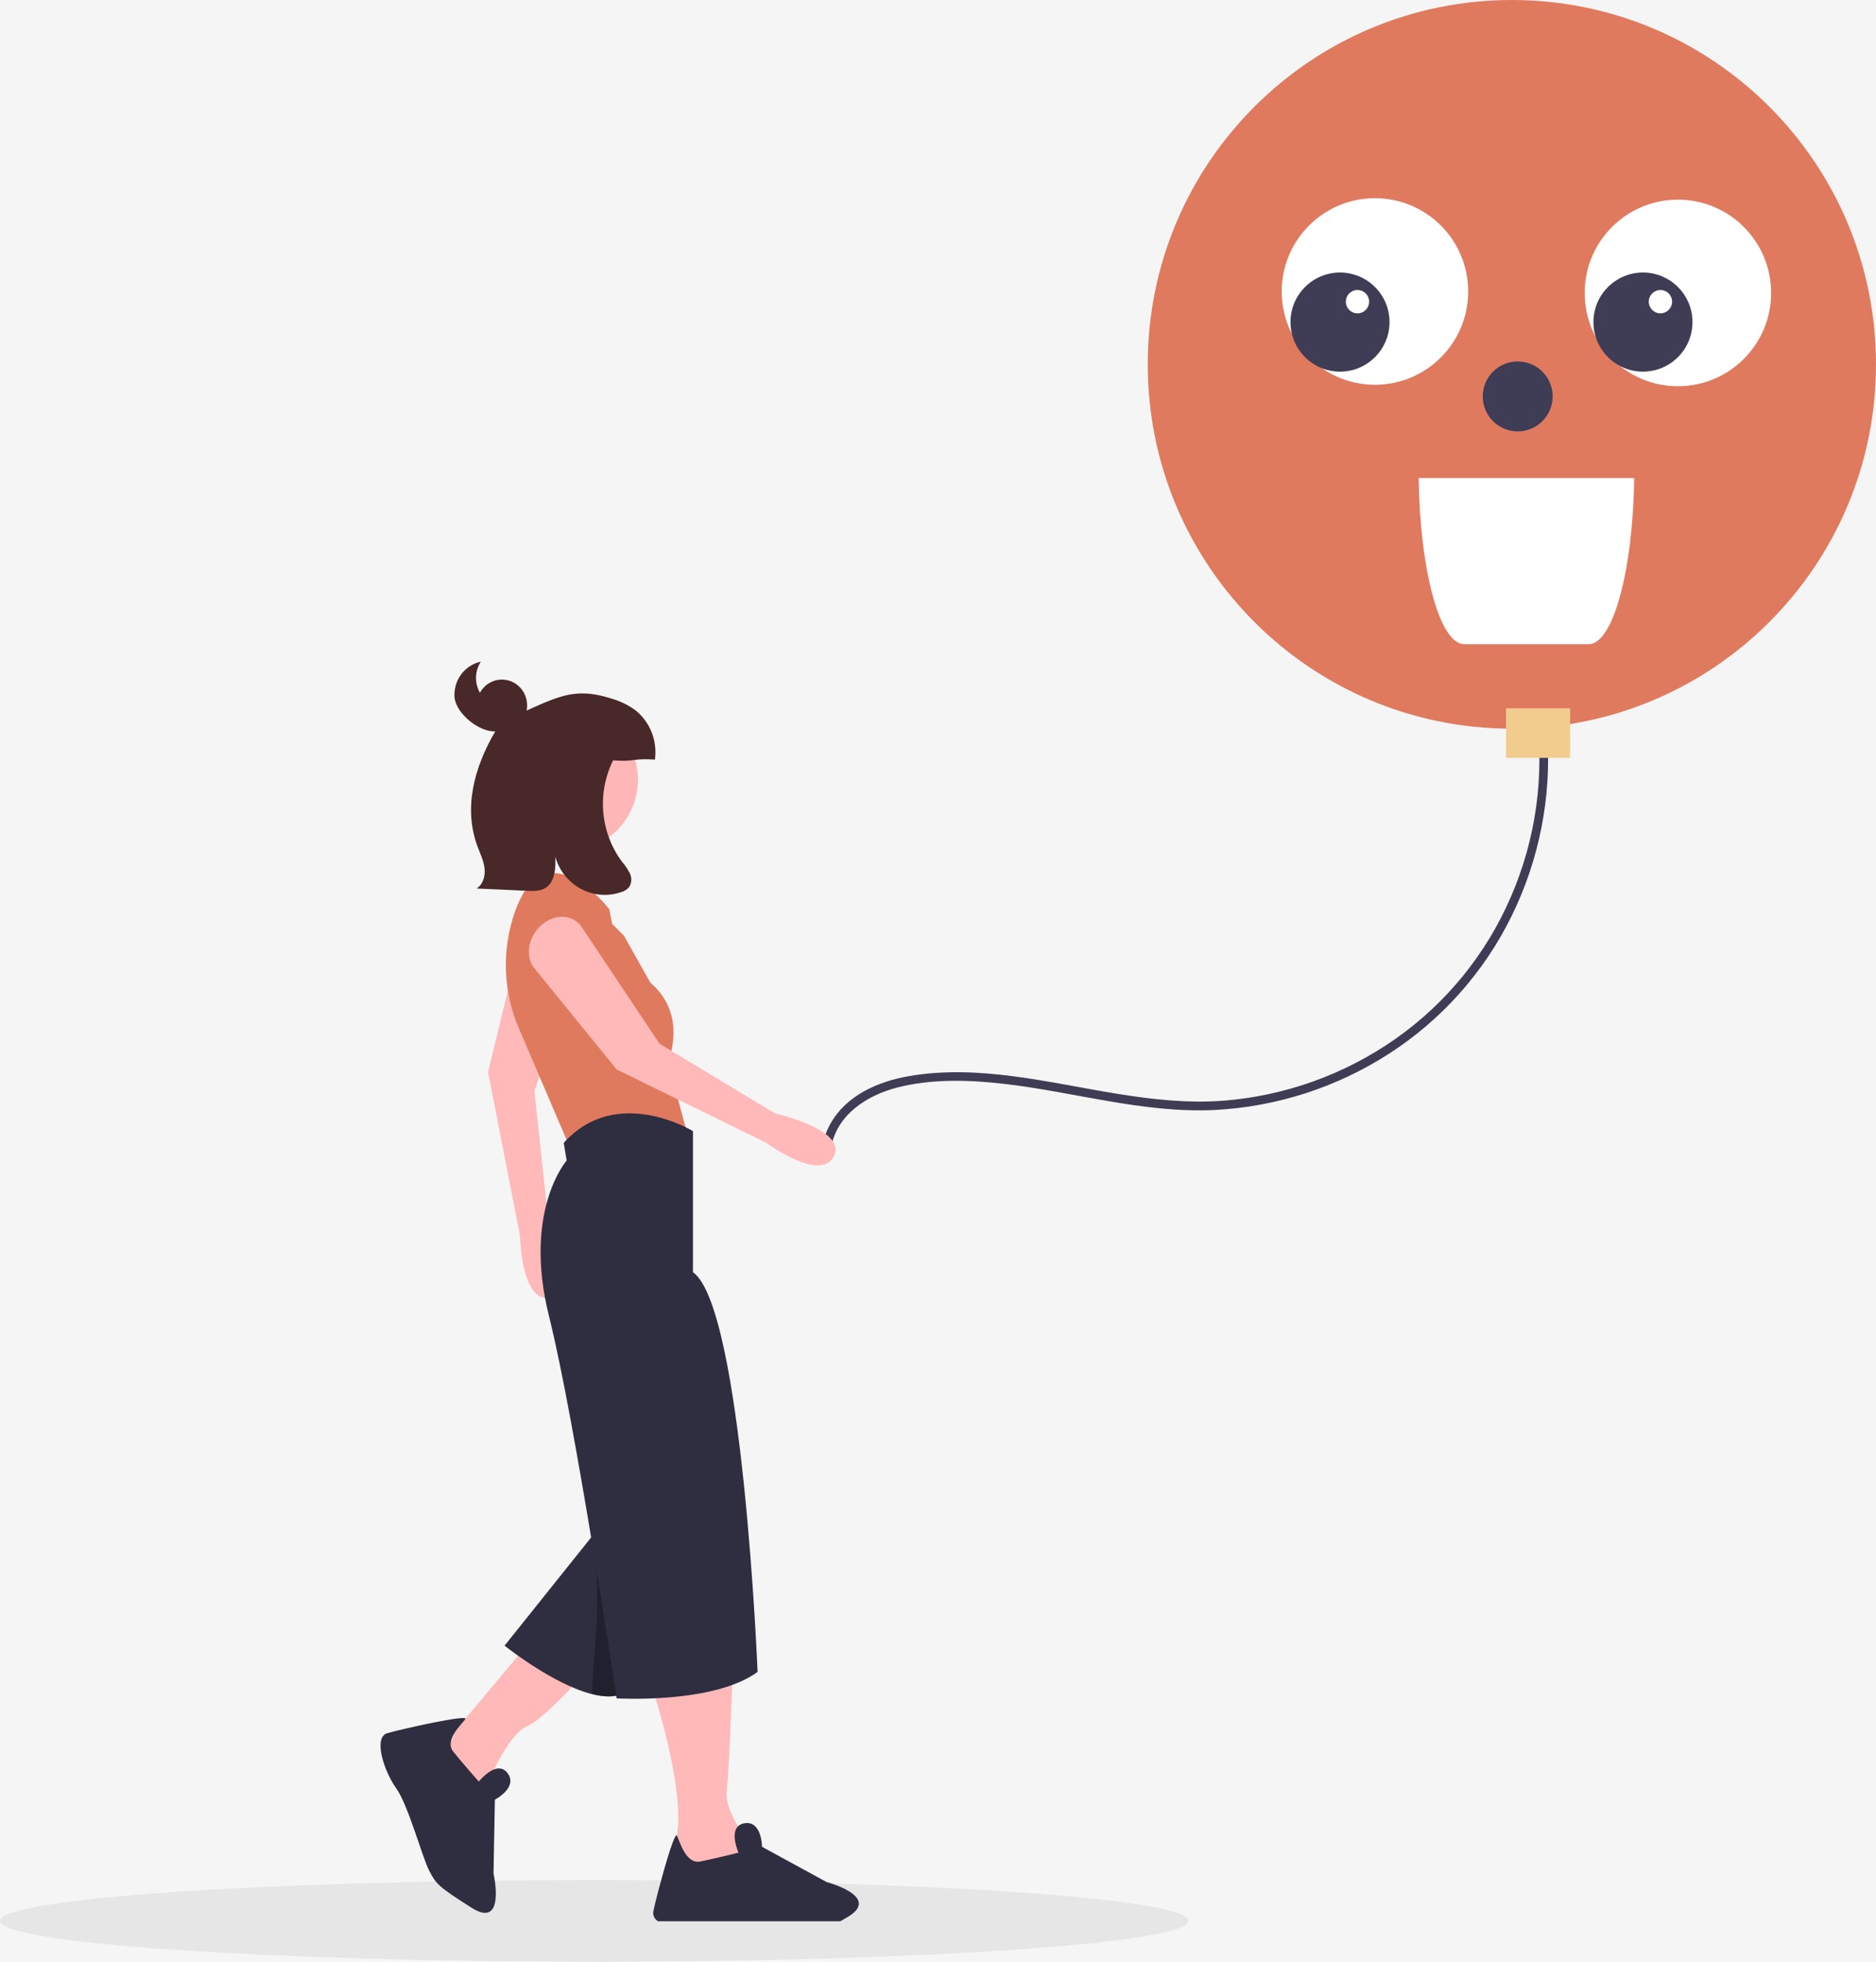 <svg width="644" height="673" viewBox="0 0 644 673" fill="none" xmlns="http://www.w3.org/2000/svg">
<rect width="644" height="673" fill="#F5F5F5"/>
<g id="undraw_feeling_happy_jymo 1" clip-path="url(#clip0_0_1)">
<path id="Vector" d="M204 673C316.666 673 408 666.732 408 659C408 651.268 316.666 645 204 645C91.334 645 0 651.268 0 659C0 666.732 91.334 673 204 673Z" fill="#E6E6E6"/>
<path id="Vector_2" d="M285.329 393.593C287.331 382.349 297.696 375.742 308.029 373.097C319.824 370.079 332.397 370.45 344.401 371.812C368.573 374.553 392.307 381.962 416.837 380.813C438.165 379.74 458.838 373.087 476.789 361.521C494.847 349.913 509.398 333.602 518.878 314.342C528.425 294.958 532.658 273.388 531.148 251.834C530.947 249.154 530.642 246.486 530.266 243.825C529.996 241.922 527.105 242.731 527.373 244.623C530.293 266.053 527.276 287.873 518.651 307.707C510.184 327.339 496.426 344.23 478.914 356.495C461.454 368.689 441.05 375.988 419.817 377.635C395.601 379.403 372.07 372.442 348.272 369.289C336.253 367.697 323.994 367.104 311.994 369.191C301.364 371.04 290.459 375.794 285.002 385.642C283.759 387.869 282.892 390.286 282.436 392.796C282.1 394.683 284.991 395.494 285.329 393.593Z" fill="#3F3D56"/>
<path id="Vector_3" d="M519 250C588.036 250 644 194.036 644 125C644 55.964 588.036 0 519 0C449.964 0 394 55.964 394 125C394 194.036 449.964 250 519 250Z" fill="#E07A5F"/>
<path id="Vector_4" d="M472 132C489.673 132 504 117.673 504 100C504 82.327 489.673 68 472 68C454.327 68 440 82.327 440 100C440 117.673 454.327 132 472 132Z" fill="white"/>
<path id="Vector_5" d="M487 164C487.215 179.381 488.953 193.86 491.857 204.462C494.76 215.063 498.608 220.981 502.61 221H545.39C549.392 220.981 553.24 215.063 556.143 204.462C559.047 193.86 560.785 179.381 561 164H487Z" fill="white"/>
<path id="Vector_6" d="M460 127.5C469.389 127.5 477 119.889 477 110.5C477 101.111 469.389 93.5 460 93.5C450.611 93.5 443 101.111 443 110.5C443 119.889 450.611 127.5 460 127.5Z" fill="#3F3D56"/>
<path id="Vector_7" d="M466 107.5C468.209 107.5 470 105.709 470 103.5C470 101.291 468.209 99.5 466 99.5C463.791 99.5 462 101.291 462 103.5C462 105.709 463.791 107.5 466 107.5Z" fill="white"/>
<path id="Vector_8" d="M576 132.5C593.673 132.5 608 118.173 608 100.5C608 82.827 593.673 68.5 576 68.5C558.327 68.5 544 82.827 544 100.5C544 118.173 558.327 132.5 576 132.5Z" fill="white"/>
<path id="Vector_9" d="M564 127.5C573.389 127.5 581 119.889 581 110.5C581 101.111 573.389 93.5 564 93.5C554.611 93.5 547 101.111 547 110.5C547 119.889 554.611 127.5 564 127.5Z" fill="#3F3D56"/>
<path id="Vector_10" d="M570 107.5C572.209 107.5 574 105.709 574 103.5C574 101.291 572.209 99.5 570 99.5C567.791 99.5 566 101.291 566 103.5C566 105.709 567.791 107.5 570 107.5Z" fill="white"/>
<path id="Vector_11" d="M521 148C527.627 148 533 142.627 533 136C533 129.373 527.627 124 521 124C514.373 124 509 129.373 509 136C509 142.627 514.373 148 521 148Z" fill="#3F3D56"/>
<path id="Vector_12" d="M539 243H517V260H539V243Z" fill="#F2CC8F"/>
<path id="Vector_13" d="M223.262 577.119C223.262 577.119 237.378 618.46 231.328 633.585L249.478 649.718L260.569 635.601C260.569 635.601 248.469 623.501 249.478 614.427C250.486 605.352 251.494 573.086 251.494 573.086L223.262 577.119Z" fill="#FFB9B9"/>
<path id="Vector_14" d="M290.813 657.779C289.989 658.26 289.202 658.717 288.48 659.136H225.895C225.315 658.804 224.85 658.303 224.56 657.701C224.27 657.099 224.17 656.423 224.272 655.762C224.564 654.266 225.312 651.222 226.238 647.722C228.432 639.441 231.653 628.598 232.35 629.752L232.355 629.753L232.359 629.756L232.362 629.76L232.363 629.765C233.34 631.566 235.356 639.631 240.403 638.629C245.451 637.615 253.516 635.598 253.516 635.598C253.516 635.598 250.637 629.131 253.389 626.518C253.981 625.968 254.731 625.618 255.533 625.516C261.582 624.515 261.582 633.582 261.582 633.582L283.762 645.68C285.674 646.209 287.54 646.892 289.342 647.722C293.844 649.827 298.295 653.429 290.813 657.779Z" fill="#2F2E41"/>
<path id="Vector_15" d="M182.929 561.994L156.713 593.252L149.655 609.385L158.73 616.443L166.796 613.418C166.796 613.418 173.854 595.269 180.913 592.244C187.971 589.219 205.112 569.053 205.112 569.053L182.929 561.994Z" fill="#FFB9B9"/>
<path id="Vector_16" d="M237.882 538.007L224.512 562.791L214.933 580.537C211.868 582.362 207.784 582.332 203.388 581.253C201.339 580.729 199.331 580.058 197.378 579.247C185.379 574.336 173.209 564.586 173.209 564.586L196.239 535.809L203.761 526.421L205.546 524.183L214.147 527.863L229.322 534.346L237.882 538.007Z" fill="#2F2E41"/>
<path id="Vector_17" d="M178.211 323.992L167.531 367.801L178.525 424.006C178.525 424.006 178.795 446.982 188.87 445.238C198.944 443.495 188.386 420.323 188.386 420.323L183.459 374.237L199.214 328.708C200.49 325.02 198.878 321.06 195.182 318.803C188.943 314.993 180.078 317.703 178.211 323.992Z" fill="#FFB9B9"/>
<path id="Vector_18" d="M214.187 321.008L210.154 316.975L209.145 311.933C209.145 311.933 196.037 294.792 184.946 300.842C181.48 302.732 178.9 307.085 176.991 312.175C172.129 325.481 172.582 340.148 178.257 353.128L196.037 394.615L236.37 390.581L229.312 364.365C229.312 364.365 236.37 348.232 223.262 337.141L214.187 321.008Z" fill="#E07A5F"/>
<path id="Vector_19" opacity="0.3" d="M237.882 538.007L224.512 562.791L214.933 580.537C211.868 582.362 207.784 582.332 203.388 581.253C202.622 576.151 207.199 549.189 203.6 527.208L203.761 526.421L205.546 524.183L214.147 527.863L229.322 534.346L237.882 538.007Z" fill="black"/>
<path id="Vector_20" d="M237.882 388.061C237.882 388.061 211.666 371.928 193.516 392.094L194.525 398.144C194.525 398.144 179.4 415.285 188.475 451.584C197.55 487.884 211.666 582.665 211.666 582.665C211.666 582.665 244.94 584.681 260.065 573.59C260.065 573.59 255.023 448.559 237.882 436.46V388.061Z" fill="#2F2E41"/>
<path id="Vector_21" d="M183.216 331.901L211.666 366.886L263.09 392.094C263.09 392.094 281.559 405.763 286.258 396.683C290.957 387.603 266.115 382.011 266.115 382.011L226.42 358.086L199.666 318.018C197.499 314.773 193.37 313.664 189.338 315.245C182.532 317.912 179.334 326.614 183.216 331.901Z" fill="#FFB9B9"/>
<path id="Vector_22" d="M164.367 611.203C164.367 611.203 170.548 603.43 174.24 608.328C177.932 613.225 169.886 617.422 169.886 617.422L169.417 642.686C169.417 642.686 173.808 662.004 161.954 654.54C150.1 647.077 149.634 646.183 147.302 641.713C144.97 637.243 140.152 619.286 135.994 613.494C131.835 607.703 128.027 596.042 132.963 594.604C137.9 593.167 160.909 588.048 159.762 589.753C158.616 591.458 152.397 596.977 155.623 600.98C158.848 604.984 164.367 611.203 164.367 611.203Z" fill="#2F2E41"/>
<path id="Vector_23" d="M194.5 292C180.969 292 170 281.031 170 267.5C170 253.969 180.969 243 194.5 243C208.031 243 219 253.969 219 267.5C219 281.031 208.031 292 194.5 292Z" fill="#FFB6B6"/>
<path id="Vector_24" d="M165.064 227C164.045 228.572 163.475 230.406 163.419 232.293C163.362 234.18 163.821 236.046 164.744 237.679C165.753 235.834 167.371 234.42 169.307 233.689C171.243 232.959 173.369 232.961 175.304 233.695C177.238 234.429 178.853 235.848 179.859 237.695C180.864 239.541 181.194 241.696 180.788 243.77C192.447 238.54 198.143 235.815 210.266 239.782C213.021 240.6 215.626 241.875 217.979 243.556C220.496 245.517 222.458 248.132 223.662 251.13C224.865 254.127 225.267 257.401 224.826 260.611C217.455 260.029 217.911 261.453 210.54 260.871L210.879 260.067C207.928 265.607 206.602 271.904 207.06 278.2C207.517 284.496 209.74 290.522 213.46 295.552C214.544 296.786 215.47 298.157 216.217 299.631C216.583 300.374 216.75 301.203 216.704 302.034C216.657 302.865 216.397 303.668 215.951 304.363C215.231 305.18 214.296 305.766 213.259 306.05C210.994 306.833 208.597 307.137 206.214 306.944C203.831 306.75 201.511 306.064 199.394 304.926C197.277 303.787 195.407 302.221 193.897 300.321C192.386 298.42 191.267 296.226 190.607 293.87C190.778 297.792 190.585 302.476 187.344 304.566C185.482 305.767 183.128 305.707 180.93 305.607C175.151 305.343 169.372 305.079 163.592 304.816C165.77 303.519 166.61 300.626 166.352 298.056C166.093 295.486 164.964 293.11 164.041 290.706C158.915 277.355 162.8 263.218 170.01 250.921C164.51 251.17 156.621 244.888 156.031 239.275C155.826 236.453 156.63 233.65 158.292 231.392C159.955 229.133 162.362 227.572 165.064 227Z" fill="#482828"/>
</g>
<defs>
<clipPath id="clip0_0_1">
<rect width="644" height="673" fill="white"/>
</clipPath>
</defs>
</svg>

